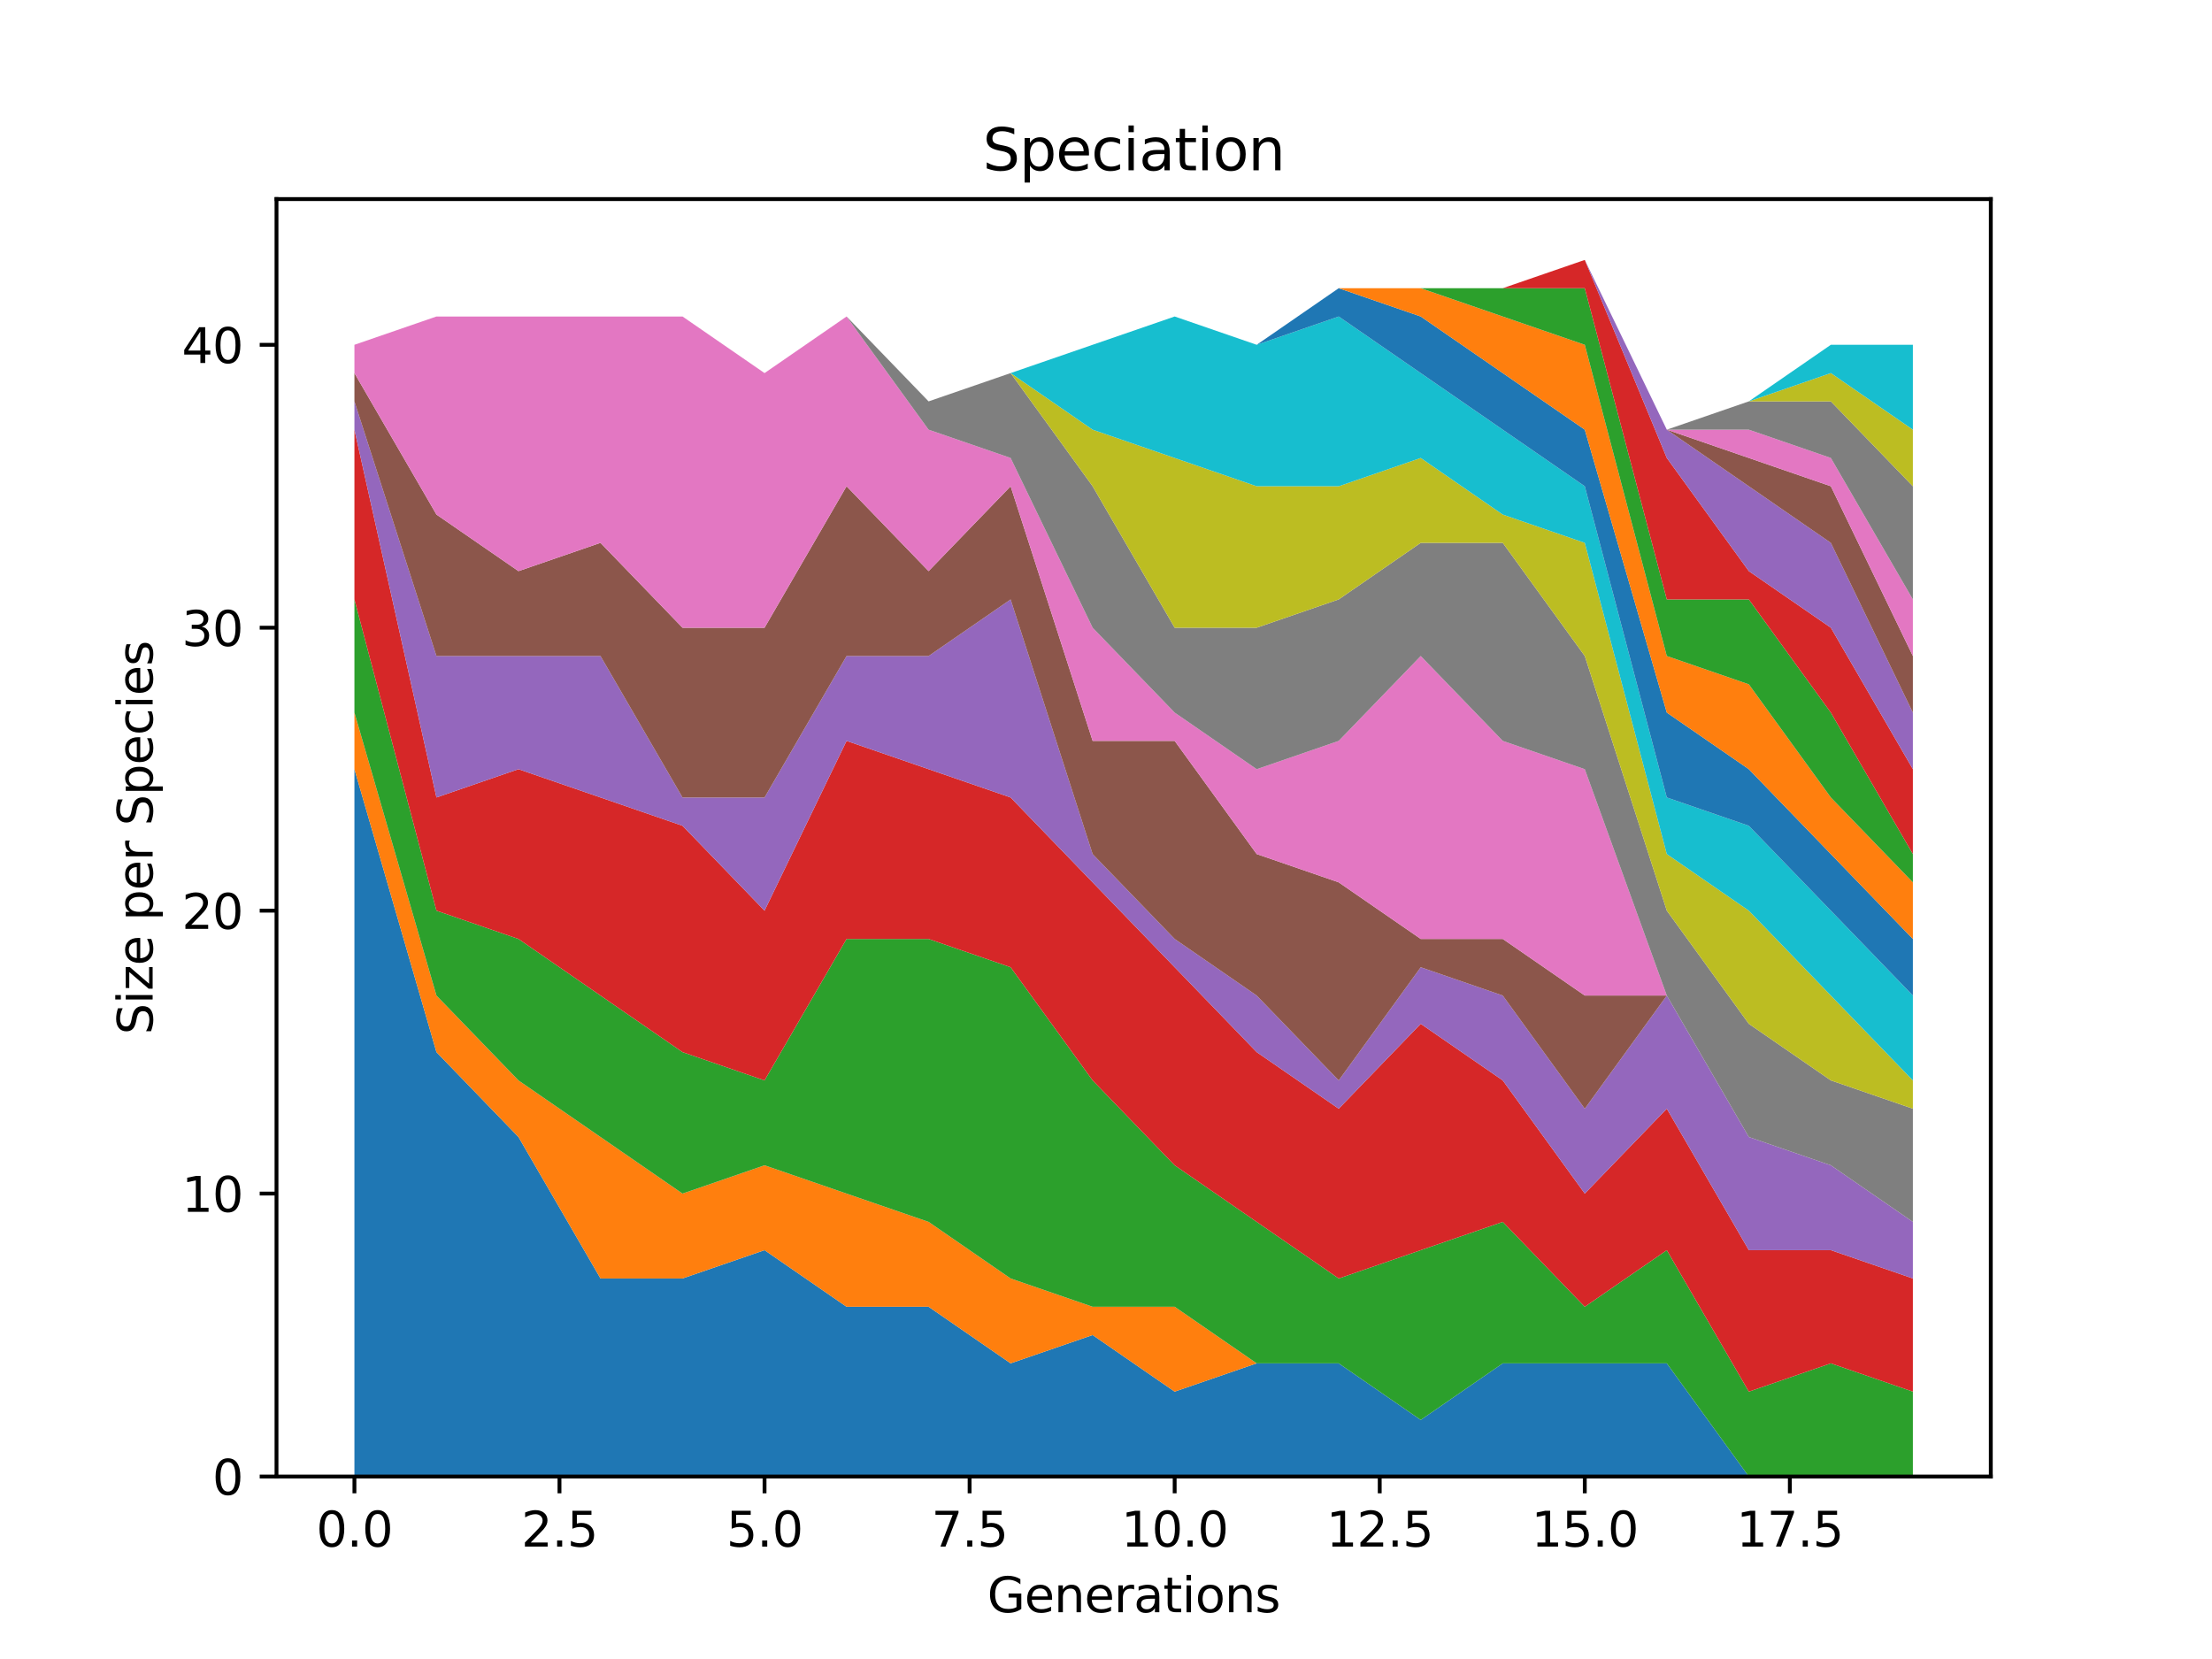 <?xml version="1.0" encoding="utf-8" standalone="no"?>
<!DOCTYPE svg PUBLIC "-//W3C//DTD SVG 1.1//EN"
  "http://www.w3.org/Graphics/SVG/1.1/DTD/svg11.dtd">
<svg xmlns:xlink="http://www.w3.org/1999/xlink" width="460.8pt" height="345.6pt" viewBox="0 0 460.8 345.6" xmlns="http://www.w3.org/2000/svg" version="1.1">
 <defs>
  <style type="text/css">*{stroke-linejoin: round; stroke-linecap: butt}</style>
 </defs>
 <g id="figure_1">
  <g id="patch_1">
   <path d="M 0 345.6 
L 460.8 345.6 
L 460.8 0 
L 0 0 
z
" style="fill: #ffffff"/>
  </g>
  <g id="axes_1">
   <g id="patch_2">
    <path d="M 57.6 307.584 
L 414.72 307.584 
L 414.72 41.472 
L 57.6 41.472 
z
" style="fill: #ffffff"/>
   </g>
   <g id="PolyCollection_1">
    <path d="M 73.833 160.235 
L 73.833 307.584 
L 90.92 307.584 
L 108.007 307.584 
L 125.094 307.584 
L 142.181 307.584 
L 159.268 307.584 
L 176.355 307.584 
L 193.442 307.584 
L 210.529 307.584 
L 227.616 307.584 
L 244.704 307.584 
L 261.791 307.584 
L 278.878 307.584 
L 295.965 307.584 
L 313.052 307.584 
L 330.139 307.584 
L 347.226 307.584 
L 364.313 307.584 
L 381.4 307.584 
L 398.487 307.584 
L 398.487 307.584 
L 398.487 307.584 
L 381.4 307.584 
L 364.313 307.584 
L 347.226 284.008 
L 330.139 284.008 
L 313.052 284.008 
L 295.965 295.796 
L 278.878 284.008 
L 261.791 284.008 
L 244.704 289.902 
L 227.616 278.114 
L 210.529 284.008 
L 193.442 272.22 
L 176.355 272.22 
L 159.268 260.432 
L 142.181 266.326 
L 125.094 266.326 
L 108.007 236.857 
L 90.92 219.175 
L 73.833 160.235 
z
" clip-path="url(#pb0b261bcbd)" style="fill: #1f77b4"/>
   </g>
   <g id="PolyCollection_2">
    <path d="M 73.833 148.447 
L 73.833 160.235 
L 90.92 219.175 
L 108.007 236.857 
L 125.094 266.326 
L 142.181 266.326 
L 159.268 260.432 
L 176.355 272.22 
L 193.442 272.22 
L 210.529 284.008 
L 227.616 278.114 
L 244.704 289.902 
L 261.791 284.008 
L 278.878 284.008 
L 295.965 295.796 
L 313.052 284.008 
L 330.139 284.008 
L 347.226 284.008 
L 364.313 307.584 
L 381.4 307.584 
L 398.487 307.584 
L 398.487 307.584 
L 398.487 307.584 
L 381.4 307.584 
L 364.313 307.584 
L 347.226 284.008 
L 330.139 284.008 
L 313.052 284.008 
L 295.965 295.796 
L 278.878 284.008 
L 261.791 284.008 
L 244.704 272.22 
L 227.616 272.22 
L 210.529 266.326 
L 193.442 254.538 
L 176.355 248.644 
L 159.268 242.751 
L 142.181 248.644 
L 125.094 236.857 
L 108.007 225.069 
L 90.92 207.387 
L 73.833 148.447 
z
" clip-path="url(#pb0b261bcbd)" style="fill: #ff7f0e"/>
   </g>
   <g id="PolyCollection_3">
    <path d="M 73.833 124.871 
L 73.833 148.447 
L 90.92 207.387 
L 108.007 225.069 
L 125.094 236.857 
L 142.181 248.644 
L 159.268 242.751 
L 176.355 248.644 
L 193.442 254.538 
L 210.529 266.326 
L 227.616 272.22 
L 244.704 272.22 
L 261.791 284.008 
L 278.878 284.008 
L 295.965 295.796 
L 313.052 284.008 
L 330.139 284.008 
L 347.226 284.008 
L 364.313 307.584 
L 381.4 307.584 
L 398.487 307.584 
L 398.487 289.902 
L 398.487 289.902 
L 381.4 284.008 
L 364.313 289.902 
L 347.226 260.432 
L 330.139 272.22 
L 313.052 254.538 
L 295.965 260.432 
L 278.878 266.326 
L 261.791 254.538 
L 244.704 242.751 
L 227.616 225.069 
L 210.529 201.493 
L 193.442 195.599 
L 176.355 195.599 
L 159.268 225.069 
L 142.181 219.175 
L 125.094 207.387 
L 108.007 195.599 
L 90.92 189.705 
L 73.833 124.871 
z
" clip-path="url(#pb0b261bcbd)" style="fill: #2ca02c"/>
   </g>
   <g id="PolyCollection_4">
    <path d="M 73.833 89.508 
L 73.833 124.871 
L 90.92 189.705 
L 108.007 195.599 
L 125.094 207.387 
L 142.181 219.175 
L 159.268 225.069 
L 176.355 195.599 
L 193.442 195.599 
L 210.529 201.493 
L 227.616 225.069 
L 244.704 242.751 
L 261.791 254.538 
L 278.878 266.326 
L 295.965 260.432 
L 313.052 254.538 
L 330.139 272.22 
L 347.226 260.432 
L 364.313 289.902 
L 381.4 284.008 
L 398.487 289.902 
L 398.487 266.326 
L 398.487 266.326 
L 381.4 260.432 
L 364.313 260.432 
L 347.226 230.963 
L 330.139 248.644 
L 313.052 225.069 
L 295.965 213.281 
L 278.878 230.963 
L 261.791 219.175 
L 244.704 201.493 
L 227.616 183.811 
L 210.529 166.129 
L 193.442 160.235 
L 176.355 154.341 
L 159.268 189.705 
L 142.181 172.023 
L 125.094 166.129 
L 108.007 160.235 
L 90.92 166.129 
L 73.833 89.508 
z
" clip-path="url(#pb0b261bcbd)" style="fill: #d62728"/>
   </g>
   <g id="PolyCollection_5">
    <path d="M 73.833 83.614 
L 73.833 89.508 
L 90.92 166.129 
L 108.007 160.235 
L 125.094 166.129 
L 142.181 172.023 
L 159.268 189.705 
L 176.355 154.341 
L 193.442 160.235 
L 210.529 166.129 
L 227.616 183.811 
L 244.704 201.493 
L 261.791 219.175 
L 278.878 230.963 
L 295.965 213.281 
L 313.052 225.069 
L 330.139 248.644 
L 347.226 230.963 
L 364.313 260.432 
L 381.4 260.432 
L 398.487 266.326 
L 398.487 254.538 
L 398.487 254.538 
L 381.4 242.751 
L 364.313 236.857 
L 347.226 207.387 
L 330.139 230.963 
L 313.052 207.387 
L 295.965 201.493 
L 278.878 225.069 
L 261.791 207.387 
L 244.704 195.599 
L 227.616 177.917 
L 210.529 124.871 
L 193.442 136.659 
L 176.355 136.659 
L 159.268 166.129 
L 142.181 166.129 
L 125.094 136.659 
L 108.007 136.659 
L 90.92 136.659 
L 73.833 83.614 
z
" clip-path="url(#pb0b261bcbd)" style="fill: #9467bd"/>
   </g>
   <g id="PolyCollection_6">
    <path d="M 73.833 77.72 
L 73.833 83.614 
L 90.92 136.659 
L 108.007 136.659 
L 125.094 136.659 
L 142.181 166.129 
L 159.268 166.129 
L 176.355 136.659 
L 193.442 136.659 
L 210.529 124.871 
L 227.616 177.917 
L 244.704 195.599 
L 261.791 207.387 
L 278.878 225.069 
L 295.965 201.493 
L 313.052 207.387 
L 330.139 230.963 
L 347.226 207.387 
L 364.313 236.857 
L 381.4 242.751 
L 398.487 254.538 
L 398.487 254.538 
L 398.487 254.538 
L 381.4 242.751 
L 364.313 236.857 
L 347.226 207.387 
L 330.139 207.387 
L 313.052 195.599 
L 295.965 195.599 
L 278.878 183.811 
L 261.791 177.917 
L 244.704 154.341 
L 227.616 154.341 
L 210.529 101.296 
L 193.442 118.977 
L 176.355 101.296 
L 159.268 130.765 
L 142.181 130.765 
L 125.094 113.084 
L 108.007 118.977 
L 90.92 107.19 
L 73.833 77.72 
z
" clip-path="url(#pb0b261bcbd)" style="fill: #8c564b"/>
   </g>
   <g id="PolyCollection_7">
    <path d="M 73.833 71.826 
L 73.833 77.72 
L 90.92 107.19 
L 108.007 118.977 
L 125.094 113.084 
L 142.181 130.765 
L 159.268 130.765 
L 176.355 101.296 
L 193.442 118.977 
L 210.529 101.296 
L 227.616 154.341 
L 244.704 154.341 
L 261.791 177.917 
L 278.878 183.811 
L 295.965 195.599 
L 313.052 195.599 
L 330.139 207.387 
L 347.226 207.387 
L 364.313 236.857 
L 381.4 242.751 
L 398.487 254.538 
L 398.487 254.538 
L 398.487 254.538 
L 381.4 242.751 
L 364.313 236.857 
L 347.226 207.387 
L 330.139 160.235 
L 313.052 154.341 
L 295.965 136.659 
L 278.878 154.341 
L 261.791 160.235 
L 244.704 148.447 
L 227.616 130.765 
L 210.529 95.402 
L 193.442 89.508 
L 176.355 65.932 
L 159.268 77.72 
L 142.181 65.932 
L 125.094 65.932 
L 108.007 65.932 
L 90.92 65.932 
L 73.833 71.826 
z
" clip-path="url(#pb0b261bcbd)" style="fill: #e377c2"/>
   </g>
   <g id="PolyCollection_8">
    <path d="M 73.833 71.826 
L 73.833 71.826 
L 90.92 65.932 
L 108.007 65.932 
L 125.094 65.932 
L 142.181 65.932 
L 159.268 77.72 
L 176.355 65.932 
L 193.442 89.508 
L 210.529 95.402 
L 227.616 130.765 
L 244.704 148.447 
L 261.791 160.235 
L 278.878 154.341 
L 295.965 136.659 
L 313.052 154.341 
L 330.139 160.235 
L 347.226 207.387 
L 364.313 236.857 
L 381.4 242.751 
L 398.487 254.538 
L 398.487 230.963 
L 398.487 230.963 
L 381.4 225.069 
L 364.313 213.281 
L 347.226 189.705 
L 330.139 136.659 
L 313.052 113.084 
L 295.965 113.084 
L 278.878 124.871 
L 261.791 130.765 
L 244.704 130.765 
L 227.616 101.296 
L 210.529 77.72 
L 193.442 83.614 
L 176.355 65.932 
L 159.268 77.72 
L 142.181 65.932 
L 125.094 65.932 
L 108.007 65.932 
L 90.92 65.932 
L 73.833 71.826 
z
" clip-path="url(#pb0b261bcbd)" style="fill: #7f7f7f"/>
   </g>
   <g id="PolyCollection_9">
    <path d="M 73.833 71.826 
L 73.833 71.826 
L 90.92 65.932 
L 108.007 65.932 
L 125.094 65.932 
L 142.181 65.932 
L 159.268 77.72 
L 176.355 65.932 
L 193.442 83.614 
L 210.529 77.72 
L 227.616 101.296 
L 244.704 130.765 
L 261.791 130.765 
L 278.878 124.871 
L 295.965 113.084 
L 313.052 113.084 
L 330.139 136.659 
L 347.226 189.705 
L 364.313 213.281 
L 381.4 225.069 
L 398.487 230.963 
L 398.487 225.069 
L 398.487 225.069 
L 381.4 207.387 
L 364.313 189.705 
L 347.226 177.917 
L 330.139 113.084 
L 313.052 107.19 
L 295.965 95.402 
L 278.878 101.296 
L 261.791 101.296 
L 244.704 95.402 
L 227.616 89.508 
L 210.529 77.72 
L 193.442 83.614 
L 176.355 65.932 
L 159.268 77.72 
L 142.181 65.932 
L 125.094 65.932 
L 108.007 65.932 
L 90.92 65.932 
L 73.833 71.826 
z
" clip-path="url(#pb0b261bcbd)" style="fill: #bcbd22"/>
   </g>
   <g id="PolyCollection_10">
    <path d="M 73.833 71.826 
L 73.833 71.826 
L 90.92 65.932 
L 108.007 65.932 
L 125.094 65.932 
L 142.181 65.932 
L 159.268 77.72 
L 176.355 65.932 
L 193.442 83.614 
L 210.529 77.72 
L 227.616 89.508 
L 244.704 95.402 
L 261.791 101.296 
L 278.878 101.296 
L 295.965 95.402 
L 313.052 107.19 
L 330.139 113.084 
L 347.226 177.917 
L 364.313 189.705 
L 381.4 207.387 
L 398.487 225.069 
L 398.487 207.387 
L 398.487 207.387 
L 381.4 189.705 
L 364.313 172.023 
L 347.226 166.129 
L 330.139 101.296 
L 313.052 89.508 
L 295.965 77.72 
L 278.878 65.932 
L 261.791 71.826 
L 244.704 65.932 
L 227.616 71.826 
L 210.529 77.72 
L 193.442 83.614 
L 176.355 65.932 
L 159.268 77.72 
L 142.181 65.932 
L 125.094 65.932 
L 108.007 65.932 
L 90.92 65.932 
L 73.833 71.826 
z
" clip-path="url(#pb0b261bcbd)" style="fill: #17becf"/>
   </g>
   <g id="PolyCollection_11">
    <path d="M 73.833 71.826 
L 73.833 71.826 
L 90.92 65.932 
L 108.007 65.932 
L 125.094 65.932 
L 142.181 65.932 
L 159.268 77.72 
L 176.355 65.932 
L 193.442 83.614 
L 210.529 77.72 
L 227.616 71.826 
L 244.704 65.932 
L 261.791 71.826 
L 278.878 65.932 
L 295.965 77.72 
L 313.052 89.508 
L 330.139 101.296 
L 347.226 166.129 
L 364.313 172.023 
L 381.4 189.705 
L 398.487 207.387 
L 398.487 195.599 
L 398.487 195.599 
L 381.4 177.917 
L 364.313 160.235 
L 347.226 148.447 
L 330.139 89.508 
L 313.052 77.72 
L 295.965 65.932 
L 278.878 60.038 
L 261.791 71.826 
L 244.704 65.932 
L 227.616 71.826 
L 210.529 77.72 
L 193.442 83.614 
L 176.355 65.932 
L 159.268 77.72 
L 142.181 65.932 
L 125.094 65.932 
L 108.007 65.932 
L 90.92 65.932 
L 73.833 71.826 
z
" clip-path="url(#pb0b261bcbd)" style="fill: #1f77b4"/>
   </g>
   <g id="PolyCollection_12">
    <path d="M 73.833 71.826 
L 73.833 71.826 
L 90.92 65.932 
L 108.007 65.932 
L 125.094 65.932 
L 142.181 65.932 
L 159.268 77.72 
L 176.355 65.932 
L 193.442 83.614 
L 210.529 77.72 
L 227.616 71.826 
L 244.704 65.932 
L 261.791 71.826 
L 278.878 60.038 
L 295.965 65.932 
L 313.052 77.72 
L 330.139 89.508 
L 347.226 148.447 
L 364.313 160.235 
L 381.4 177.917 
L 398.487 195.599 
L 398.487 183.811 
L 398.487 183.811 
L 381.4 166.129 
L 364.313 142.553 
L 347.226 136.659 
L 330.139 71.826 
L 313.052 65.932 
L 295.965 60.038 
L 278.878 60.038 
L 261.791 71.826 
L 244.704 65.932 
L 227.616 71.826 
L 210.529 77.72 
L 193.442 83.614 
L 176.355 65.932 
L 159.268 77.72 
L 142.181 65.932 
L 125.094 65.932 
L 108.007 65.932 
L 90.92 65.932 
L 73.833 71.826 
z
" clip-path="url(#pb0b261bcbd)" style="fill: #ff7f0e"/>
   </g>
   <g id="PolyCollection_13">
    <path d="M 73.833 71.826 
L 73.833 71.826 
L 90.92 65.932 
L 108.007 65.932 
L 125.094 65.932 
L 142.181 65.932 
L 159.268 77.72 
L 176.355 65.932 
L 193.442 83.614 
L 210.529 77.72 
L 227.616 71.826 
L 244.704 65.932 
L 261.791 71.826 
L 278.878 60.038 
L 295.965 60.038 
L 313.052 65.932 
L 330.139 71.826 
L 347.226 136.659 
L 364.313 142.553 
L 381.4 166.129 
L 398.487 183.811 
L 398.487 177.917 
L 398.487 177.917 
L 381.4 148.447 
L 364.313 124.871 
L 347.226 124.871 
L 330.139 60.038 
L 313.052 60.038 
L 295.965 60.038 
L 278.878 60.038 
L 261.791 71.826 
L 244.704 65.932 
L 227.616 71.826 
L 210.529 77.72 
L 193.442 83.614 
L 176.355 65.932 
L 159.268 77.72 
L 142.181 65.932 
L 125.094 65.932 
L 108.007 65.932 
L 90.92 65.932 
L 73.833 71.826 
z
" clip-path="url(#pb0b261bcbd)" style="fill: #2ca02c"/>
   </g>
   <g id="PolyCollection_14">
    <path d="M 73.833 71.826 
L 73.833 71.826 
L 90.92 65.932 
L 108.007 65.932 
L 125.094 65.932 
L 142.181 65.932 
L 159.268 77.72 
L 176.355 65.932 
L 193.442 83.614 
L 210.529 77.72 
L 227.616 71.826 
L 244.704 65.932 
L 261.791 71.826 
L 278.878 60.038 
L 295.965 60.038 
L 313.052 60.038 
L 330.139 60.038 
L 347.226 124.871 
L 364.313 124.871 
L 381.4 148.447 
L 398.487 177.917 
L 398.487 160.235 
L 398.487 160.235 
L 381.4 130.765 
L 364.313 118.977 
L 347.226 95.402 
L 330.139 54.144 
L 313.052 60.038 
L 295.965 60.038 
L 278.878 60.038 
L 261.791 71.826 
L 244.704 65.932 
L 227.616 71.826 
L 210.529 77.72 
L 193.442 83.614 
L 176.355 65.932 
L 159.268 77.72 
L 142.181 65.932 
L 125.094 65.932 
L 108.007 65.932 
L 90.92 65.932 
L 73.833 71.826 
z
" clip-path="url(#pb0b261bcbd)" style="fill: #d62728"/>
   </g>
   <g id="PolyCollection_15">
    <path d="M 73.833 71.826 
L 73.833 71.826 
L 90.92 65.932 
L 108.007 65.932 
L 125.094 65.932 
L 142.181 65.932 
L 159.268 77.72 
L 176.355 65.932 
L 193.442 83.614 
L 210.529 77.72 
L 227.616 71.826 
L 244.704 65.932 
L 261.791 71.826 
L 278.878 60.038 
L 295.965 60.038 
L 313.052 60.038 
L 330.139 54.144 
L 347.226 95.402 
L 364.313 118.977 
L 381.4 130.765 
L 398.487 160.235 
L 398.487 148.447 
L 398.487 148.447 
L 381.4 113.084 
L 364.313 101.296 
L 347.226 89.508 
L 330.139 54.144 
L 313.052 60.038 
L 295.965 60.038 
L 278.878 60.038 
L 261.791 71.826 
L 244.704 65.932 
L 227.616 71.826 
L 210.529 77.72 
L 193.442 83.614 
L 176.355 65.932 
L 159.268 77.72 
L 142.181 65.932 
L 125.094 65.932 
L 108.007 65.932 
L 90.92 65.932 
L 73.833 71.826 
z
" clip-path="url(#pb0b261bcbd)" style="fill: #9467bd"/>
   </g>
   <g id="PolyCollection_16">
    <path d="M 73.833 71.826 
L 73.833 71.826 
L 90.92 65.932 
L 108.007 65.932 
L 125.094 65.932 
L 142.181 65.932 
L 159.268 77.72 
L 176.355 65.932 
L 193.442 83.614 
L 210.529 77.72 
L 227.616 71.826 
L 244.704 65.932 
L 261.791 71.826 
L 278.878 60.038 
L 295.965 60.038 
L 313.052 60.038 
L 330.139 54.144 
L 347.226 89.508 
L 364.313 101.296 
L 381.4 113.084 
L 398.487 148.447 
L 398.487 136.659 
L 398.487 136.659 
L 381.4 101.296 
L 364.313 95.402 
L 347.226 89.508 
L 330.139 54.144 
L 313.052 60.038 
L 295.965 60.038 
L 278.878 60.038 
L 261.791 71.826 
L 244.704 65.932 
L 227.616 71.826 
L 210.529 77.72 
L 193.442 83.614 
L 176.355 65.932 
L 159.268 77.72 
L 142.181 65.932 
L 125.094 65.932 
L 108.007 65.932 
L 90.92 65.932 
L 73.833 71.826 
z
" clip-path="url(#pb0b261bcbd)" style="fill: #8c564b"/>
   </g>
   <g id="PolyCollection_17">
    <path d="M 73.833 71.826 
L 73.833 71.826 
L 90.92 65.932 
L 108.007 65.932 
L 125.094 65.932 
L 142.181 65.932 
L 159.268 77.72 
L 176.355 65.932 
L 193.442 83.614 
L 210.529 77.72 
L 227.616 71.826 
L 244.704 65.932 
L 261.791 71.826 
L 278.878 60.038 
L 295.965 60.038 
L 313.052 60.038 
L 330.139 54.144 
L 347.226 89.508 
L 364.313 95.402 
L 381.4 101.296 
L 398.487 136.659 
L 398.487 124.871 
L 398.487 124.871 
L 381.4 95.402 
L 364.313 89.508 
L 347.226 89.508 
L 330.139 54.144 
L 313.052 60.038 
L 295.965 60.038 
L 278.878 60.038 
L 261.791 71.826 
L 244.704 65.932 
L 227.616 71.826 
L 210.529 77.72 
L 193.442 83.614 
L 176.355 65.932 
L 159.268 77.72 
L 142.181 65.932 
L 125.094 65.932 
L 108.007 65.932 
L 90.92 65.932 
L 73.833 71.826 
z
" clip-path="url(#pb0b261bcbd)" style="fill: #e377c2"/>
   </g>
   <g id="PolyCollection_18">
    <path d="M 73.833 71.826 
L 73.833 71.826 
L 90.92 65.932 
L 108.007 65.932 
L 125.094 65.932 
L 142.181 65.932 
L 159.268 77.72 
L 176.355 65.932 
L 193.442 83.614 
L 210.529 77.72 
L 227.616 71.826 
L 244.704 65.932 
L 261.791 71.826 
L 278.878 60.038 
L 295.965 60.038 
L 313.052 60.038 
L 330.139 54.144 
L 347.226 89.508 
L 364.313 89.508 
L 381.4 95.402 
L 398.487 124.871 
L 398.487 101.296 
L 398.487 101.296 
L 381.4 83.614 
L 364.313 83.614 
L 347.226 89.508 
L 330.139 54.144 
L 313.052 60.038 
L 295.965 60.038 
L 278.878 60.038 
L 261.791 71.826 
L 244.704 65.932 
L 227.616 71.826 
L 210.529 77.72 
L 193.442 83.614 
L 176.355 65.932 
L 159.268 77.72 
L 142.181 65.932 
L 125.094 65.932 
L 108.007 65.932 
L 90.92 65.932 
L 73.833 71.826 
z
" clip-path="url(#pb0b261bcbd)" style="fill: #7f7f7f"/>
   </g>
   <g id="PolyCollection_19">
    <path d="M 73.833 71.826 
L 73.833 71.826 
L 90.92 65.932 
L 108.007 65.932 
L 125.094 65.932 
L 142.181 65.932 
L 159.268 77.72 
L 176.355 65.932 
L 193.442 83.614 
L 210.529 77.72 
L 227.616 71.826 
L 244.704 65.932 
L 261.791 71.826 
L 278.878 60.038 
L 295.965 60.038 
L 313.052 60.038 
L 330.139 54.144 
L 347.226 89.508 
L 364.313 83.614 
L 381.4 83.614 
L 398.487 101.296 
L 398.487 89.508 
L 398.487 89.508 
L 381.4 77.72 
L 364.313 83.614 
L 347.226 89.508 
L 330.139 54.144 
L 313.052 60.038 
L 295.965 60.038 
L 278.878 60.038 
L 261.791 71.826 
L 244.704 65.932 
L 227.616 71.826 
L 210.529 77.72 
L 193.442 83.614 
L 176.355 65.932 
L 159.268 77.72 
L 142.181 65.932 
L 125.094 65.932 
L 108.007 65.932 
L 90.92 65.932 
L 73.833 71.826 
z
" clip-path="url(#pb0b261bcbd)" style="fill: #bcbd22"/>
   </g>
   <g id="PolyCollection_20">
    <path d="M 73.833 71.826 
L 73.833 71.826 
L 90.92 65.932 
L 108.007 65.932 
L 125.094 65.932 
L 142.181 65.932 
L 159.268 77.72 
L 176.355 65.932 
L 193.442 83.614 
L 210.529 77.72 
L 227.616 71.826 
L 244.704 65.932 
L 261.791 71.826 
L 278.878 60.038 
L 295.965 60.038 
L 313.052 60.038 
L 330.139 54.144 
L 347.226 89.508 
L 364.313 83.614 
L 381.4 77.72 
L 398.487 89.508 
L 398.487 71.826 
L 398.487 71.826 
L 381.4 71.826 
L 364.313 83.614 
L 347.226 89.508 
L 330.139 54.144 
L 313.052 60.038 
L 295.965 60.038 
L 278.878 60.038 
L 261.791 71.826 
L 244.704 65.932 
L 227.616 71.826 
L 210.529 77.72 
L 193.442 83.614 
L 176.355 65.932 
L 159.268 77.72 
L 142.181 65.932 
L 125.094 65.932 
L 108.007 65.932 
L 90.92 65.932 
L 73.833 71.826 
z
" clip-path="url(#pb0b261bcbd)" style="fill: #17becf"/>
   </g>
   <g id="matplotlib.axis_1">
    <g id="xtick_1">
     <g id="line2d_1">
      <defs>
       <path id="mce4ea4470a" d="M 0 0 
L 0 3.5 
" style="stroke: #000000; stroke-width: 0.8"/>
      </defs>
      <g>
       <use xlink:href="#mce4ea4470a" x="73.833" y="307.584" style="stroke: #000000; stroke-width: 0.8"/>
      </g>
     </g>
     <g id="text_1">
      <!-- 0.0 -->
      <g transform="translate(65.881 322.182) scale(0.1 -0.1)">
       <defs>
        <path id="DejaVuSans-30" d="M 2034 4250 
Q 1547 4250 1301 3770 
Q 1056 3291 1056 2328 
Q 1056 1369 1301 889 
Q 1547 409 2034 409 
Q 2525 409 2770 889 
Q 3016 1369 3016 2328 
Q 3016 3291 2770 3770 
Q 2525 4250 2034 4250 
z
M 2034 4750 
Q 2819 4750 3233 4129 
Q 3647 3509 3647 2328 
Q 3647 1150 3233 529 
Q 2819 -91 2034 -91 
Q 1250 -91 836 529 
Q 422 1150 422 2328 
Q 422 3509 836 4129 
Q 1250 4750 2034 4750 
z
" transform="scale(0.016)"/>
        <path id="DejaVuSans-2e" d="M 684 794 
L 1344 794 
L 1344 0 
L 684 0 
L 684 794 
z
" transform="scale(0.016)"/>
       </defs>
       <use xlink:href="#DejaVuSans-30"/>
       <use xlink:href="#DejaVuSans-2e" x="63.623"/>
       <use xlink:href="#DejaVuSans-30" x="95.41"/>
      </g>
     </g>
    </g>
    <g id="xtick_2">
     <g id="line2d_2">
      <g>
       <use xlink:href="#mce4ea4470a" x="116.55" y="307.584" style="stroke: #000000; stroke-width: 0.8"/>
      </g>
     </g>
     <g id="text_2">
      <!-- 2.5 -->
      <g transform="translate(108.599 322.182) scale(0.1 -0.1)">
       <defs>
        <path id="DejaVuSans-32" d="M 1228 531 
L 3431 531 
L 3431 0 
L 469 0 
L 469 531 
Q 828 903 1448 1529 
Q 2069 2156 2228 2338 
Q 2531 2678 2651 2914 
Q 2772 3150 2772 3378 
Q 2772 3750 2511 3984 
Q 2250 4219 1831 4219 
Q 1534 4219 1204 4116 
Q 875 4013 500 3803 
L 500 4441 
Q 881 4594 1212 4672 
Q 1544 4750 1819 4750 
Q 2544 4750 2975 4387 
Q 3406 4025 3406 3419 
Q 3406 3131 3298 2873 
Q 3191 2616 2906 2266 
Q 2828 2175 2409 1742 
Q 1991 1309 1228 531 
z
" transform="scale(0.016)"/>
        <path id="DejaVuSans-35" d="M 691 4666 
L 3169 4666 
L 3169 4134 
L 1269 4134 
L 1269 2991 
Q 1406 3038 1543 3061 
Q 1681 3084 1819 3084 
Q 2600 3084 3056 2656 
Q 3513 2228 3513 1497 
Q 3513 744 3044 326 
Q 2575 -91 1722 -91 
Q 1428 -91 1123 -41 
Q 819 9 494 109 
L 494 744 
Q 775 591 1075 516 
Q 1375 441 1709 441 
Q 2250 441 2565 725 
Q 2881 1009 2881 1497 
Q 2881 1984 2565 2268 
Q 2250 2553 1709 2553 
Q 1456 2553 1204 2497 
Q 953 2441 691 2322 
L 691 4666 
z
" transform="scale(0.016)"/>
       </defs>
       <use xlink:href="#DejaVuSans-32"/>
       <use xlink:href="#DejaVuSans-2e" x="63.623"/>
       <use xlink:href="#DejaVuSans-35" x="95.41"/>
      </g>
     </g>
    </g>
    <g id="xtick_3">
     <g id="line2d_3">
      <g>
       <use xlink:href="#mce4ea4470a" x="159.268" y="307.584" style="stroke: #000000; stroke-width: 0.8"/>
      </g>
     </g>
     <g id="text_3">
      <!-- 5.0 -->
      <g transform="translate(151.317 322.182) scale(0.1 -0.1)">
       <use xlink:href="#DejaVuSans-35"/>
       <use xlink:href="#DejaVuSans-2e" x="63.623"/>
       <use xlink:href="#DejaVuSans-30" x="95.41"/>
      </g>
     </g>
    </g>
    <g id="xtick_4">
     <g id="line2d_4">
      <g>
       <use xlink:href="#mce4ea4470a" x="201.986" y="307.584" style="stroke: #000000; stroke-width: 0.8"/>
      </g>
     </g>
     <g id="text_4">
      <!-- 7.5 -->
      <g transform="translate(194.034 322.182) scale(0.1 -0.1)">
       <defs>
        <path id="DejaVuSans-37" d="M 525 4666 
L 3525 4666 
L 3525 4397 
L 1831 0 
L 1172 0 
L 2766 4134 
L 525 4134 
L 525 4666 
z
" transform="scale(0.016)"/>
       </defs>
       <use xlink:href="#DejaVuSans-37"/>
       <use xlink:href="#DejaVuSans-2e" x="63.623"/>
       <use xlink:href="#DejaVuSans-35" x="95.41"/>
      </g>
     </g>
    </g>
    <g id="xtick_5">
     <g id="line2d_5">
      <g>
       <use xlink:href="#mce4ea4470a" x="244.704" y="307.584" style="stroke: #000000; stroke-width: 0.8"/>
      </g>
     </g>
     <g id="text_5">
      <!-- 10.0 -->
      <g transform="translate(233.571 322.182) scale(0.1 -0.1)">
       <defs>
        <path id="DejaVuSans-31" d="M 794 531 
L 1825 531 
L 1825 4091 
L 703 3866 
L 703 4441 
L 1819 4666 
L 2450 4666 
L 2450 531 
L 3481 531 
L 3481 0 
L 794 0 
L 794 531 
z
" transform="scale(0.016)"/>
       </defs>
       <use xlink:href="#DejaVuSans-31"/>
       <use xlink:href="#DejaVuSans-30" x="63.623"/>
       <use xlink:href="#DejaVuSans-2e" x="127.246"/>
       <use xlink:href="#DejaVuSans-30" x="159.033"/>
      </g>
     </g>
    </g>
    <g id="xtick_6">
     <g id="line2d_6">
      <g>
       <use xlink:href="#mce4ea4470a" x="287.421" y="307.584" style="stroke: #000000; stroke-width: 0.8"/>
      </g>
     </g>
     <g id="text_6">
      <!-- 12.5 -->
      <g transform="translate(276.288 322.182) scale(0.1 -0.1)">
       <use xlink:href="#DejaVuSans-31"/>
       <use xlink:href="#DejaVuSans-32" x="63.623"/>
       <use xlink:href="#DejaVuSans-2e" x="127.246"/>
       <use xlink:href="#DejaVuSans-35" x="159.033"/>
      </g>
     </g>
    </g>
    <g id="xtick_7">
     <g id="line2d_7">
      <g>
       <use xlink:href="#mce4ea4470a" x="330.139" y="307.584" style="stroke: #000000; stroke-width: 0.8"/>
      </g>
     </g>
     <g id="text_7">
      <!-- 15.0 -->
      <g transform="translate(319.006 322.182) scale(0.1 -0.1)">
       <use xlink:href="#DejaVuSans-31"/>
       <use xlink:href="#DejaVuSans-35" x="63.623"/>
       <use xlink:href="#DejaVuSans-2e" x="127.246"/>
       <use xlink:href="#DejaVuSans-30" x="159.033"/>
      </g>
     </g>
    </g>
    <g id="xtick_8">
     <g id="line2d_8">
      <g>
       <use xlink:href="#mce4ea4470a" x="372.857" y="307.584" style="stroke: #000000; stroke-width: 0.8"/>
      </g>
     </g>
     <g id="text_8">
      <!-- 17.5 -->
      <g transform="translate(361.724 322.182) scale(0.1 -0.1)">
       <use xlink:href="#DejaVuSans-31"/>
       <use xlink:href="#DejaVuSans-37" x="63.623"/>
       <use xlink:href="#DejaVuSans-2e" x="127.246"/>
       <use xlink:href="#DejaVuSans-35" x="159.033"/>
      </g>
     </g>
    </g>
    <g id="text_9">
     <!-- Generations -->
     <g transform="translate(205.662 335.861) scale(0.1 -0.1)">
      <defs>
       <path id="DejaVuSans-47" d="M 3809 666 
L 3809 1919 
L 2778 1919 
L 2778 2438 
L 4434 2438 
L 4434 434 
Q 4069 175 3628 42 
Q 3188 -91 2688 -91 
Q 1594 -91 976 548 
Q 359 1188 359 2328 
Q 359 3472 976 4111 
Q 1594 4750 2688 4750 
Q 3144 4750 3555 4637 
Q 3966 4525 4313 4306 
L 4313 3634 
Q 3963 3931 3569 4081 
Q 3175 4231 2741 4231 
Q 1884 4231 1454 3753 
Q 1025 3275 1025 2328 
Q 1025 1384 1454 906 
Q 1884 428 2741 428 
Q 3075 428 3337 486 
Q 3600 544 3809 666 
z
" transform="scale(0.016)"/>
       <path id="DejaVuSans-65" d="M 3597 1894 
L 3597 1613 
L 953 1613 
Q 991 1019 1311 708 
Q 1631 397 2203 397 
Q 2534 397 2845 478 
Q 3156 559 3463 722 
L 3463 178 
Q 3153 47 2828 -22 
Q 2503 -91 2169 -91 
Q 1331 -91 842 396 
Q 353 884 353 1716 
Q 353 2575 817 3079 
Q 1281 3584 2069 3584 
Q 2775 3584 3186 3129 
Q 3597 2675 3597 1894 
z
M 3022 2063 
Q 3016 2534 2758 2815 
Q 2500 3097 2075 3097 
Q 1594 3097 1305 2825 
Q 1016 2553 972 2059 
L 3022 2063 
z
" transform="scale(0.016)"/>
       <path id="DejaVuSans-6e" d="M 3513 2113 
L 3513 0 
L 2938 0 
L 2938 2094 
Q 2938 2591 2744 2837 
Q 2550 3084 2163 3084 
Q 1697 3084 1428 2787 
Q 1159 2491 1159 1978 
L 1159 0 
L 581 0 
L 581 3500 
L 1159 3500 
L 1159 2956 
Q 1366 3272 1645 3428 
Q 1925 3584 2291 3584 
Q 2894 3584 3203 3211 
Q 3513 2838 3513 2113 
z
" transform="scale(0.016)"/>
       <path id="DejaVuSans-72" d="M 2631 2963 
Q 2534 3019 2420 3045 
Q 2306 3072 2169 3072 
Q 1681 3072 1420 2755 
Q 1159 2438 1159 1844 
L 1159 0 
L 581 0 
L 581 3500 
L 1159 3500 
L 1159 2956 
Q 1341 3275 1631 3429 
Q 1922 3584 2338 3584 
Q 2397 3584 2469 3576 
Q 2541 3569 2628 3553 
L 2631 2963 
z
" transform="scale(0.016)"/>
       <path id="DejaVuSans-61" d="M 2194 1759 
Q 1497 1759 1228 1600 
Q 959 1441 959 1056 
Q 959 750 1161 570 
Q 1363 391 1709 391 
Q 2188 391 2477 730 
Q 2766 1069 2766 1631 
L 2766 1759 
L 2194 1759 
z
M 3341 1997 
L 3341 0 
L 2766 0 
L 2766 531 
Q 2569 213 2275 61 
Q 1981 -91 1556 -91 
Q 1019 -91 701 211 
Q 384 513 384 1019 
Q 384 1609 779 1909 
Q 1175 2209 1959 2209 
L 2766 2209 
L 2766 2266 
Q 2766 2663 2505 2880 
Q 2244 3097 1772 3097 
Q 1472 3097 1187 3025 
Q 903 2953 641 2809 
L 641 3341 
Q 956 3463 1253 3523 
Q 1550 3584 1831 3584 
Q 2591 3584 2966 3190 
Q 3341 2797 3341 1997 
z
" transform="scale(0.016)"/>
       <path id="DejaVuSans-74" d="M 1172 4494 
L 1172 3500 
L 2356 3500 
L 2356 3053 
L 1172 3053 
L 1172 1153 
Q 1172 725 1289 603 
Q 1406 481 1766 481 
L 2356 481 
L 2356 0 
L 1766 0 
Q 1100 0 847 248 
Q 594 497 594 1153 
L 594 3053 
L 172 3053 
L 172 3500 
L 594 3500 
L 594 4494 
L 1172 4494 
z
" transform="scale(0.016)"/>
       <path id="DejaVuSans-69" d="M 603 3500 
L 1178 3500 
L 1178 0 
L 603 0 
L 603 3500 
z
M 603 4863 
L 1178 4863 
L 1178 4134 
L 603 4134 
L 603 4863 
z
" transform="scale(0.016)"/>
       <path id="DejaVuSans-6f" d="M 1959 3097 
Q 1497 3097 1228 2736 
Q 959 2375 959 1747 
Q 959 1119 1226 758 
Q 1494 397 1959 397 
Q 2419 397 2687 759 
Q 2956 1122 2956 1747 
Q 2956 2369 2687 2733 
Q 2419 3097 1959 3097 
z
M 1959 3584 
Q 2709 3584 3137 3096 
Q 3566 2609 3566 1747 
Q 3566 888 3137 398 
Q 2709 -91 1959 -91 
Q 1206 -91 779 398 
Q 353 888 353 1747 
Q 353 2609 779 3096 
Q 1206 3584 1959 3584 
z
" transform="scale(0.016)"/>
       <path id="DejaVuSans-73" d="M 2834 3397 
L 2834 2853 
Q 2591 2978 2328 3040 
Q 2066 3103 1784 3103 
Q 1356 3103 1142 2972 
Q 928 2841 928 2578 
Q 928 2378 1081 2264 
Q 1234 2150 1697 2047 
L 1894 2003 
Q 2506 1872 2764 1633 
Q 3022 1394 3022 966 
Q 3022 478 2636 193 
Q 2250 -91 1575 -91 
Q 1294 -91 989 -36 
Q 684 19 347 128 
L 347 722 
Q 666 556 975 473 
Q 1284 391 1588 391 
Q 1994 391 2212 530 
Q 2431 669 2431 922 
Q 2431 1156 2273 1281 
Q 2116 1406 1581 1522 
L 1381 1569 
Q 847 1681 609 1914 
Q 372 2147 372 2553 
Q 372 3047 722 3315 
Q 1072 3584 1716 3584 
Q 2034 3584 2315 3537 
Q 2597 3491 2834 3397 
z
" transform="scale(0.016)"/>
      </defs>
      <use xlink:href="#DejaVuSans-47"/>
      <use xlink:href="#DejaVuSans-65" x="77.49"/>
      <use xlink:href="#DejaVuSans-6e" x="139.014"/>
      <use xlink:href="#DejaVuSans-65" x="202.393"/>
      <use xlink:href="#DejaVuSans-72" x="263.916"/>
      <use xlink:href="#DejaVuSans-61" x="305.029"/>
      <use xlink:href="#DejaVuSans-74" x="366.309"/>
      <use xlink:href="#DejaVuSans-69" x="405.518"/>
      <use xlink:href="#DejaVuSans-6f" x="433.301"/>
      <use xlink:href="#DejaVuSans-6e" x="494.482"/>
      <use xlink:href="#DejaVuSans-73" x="557.861"/>
     </g>
    </g>
   </g>
   <g id="matplotlib.axis_2">
    <g id="ytick_1">
     <g id="line2d_9">
      <defs>
       <path id="m42533ca1ca" d="M 0 0 
L -3.5 0 
" style="stroke: #000000; stroke-width: 0.8"/>
      </defs>
      <g>
       <use xlink:href="#m42533ca1ca" x="57.6" y="307.584" style="stroke: #000000; stroke-width: 0.8"/>
      </g>
     </g>
     <g id="text_10">
      <!-- 0 -->
      <g transform="translate(44.237 311.383) scale(0.1 -0.1)">
       <use xlink:href="#DejaVuSans-30"/>
      </g>
     </g>
    </g>
    <g id="ytick_2">
     <g id="line2d_10">
      <g>
       <use xlink:href="#m42533ca1ca" x="57.6" y="248.644" style="stroke: #000000; stroke-width: 0.8"/>
      </g>
     </g>
     <g id="text_11">
      <!-- 10 -->
      <g transform="translate(37.875 252.444) scale(0.1 -0.1)">
       <use xlink:href="#DejaVuSans-31"/>
       <use xlink:href="#DejaVuSans-30" x="63.623"/>
      </g>
     </g>
    </g>
    <g id="ytick_3">
     <g id="line2d_11">
      <g>
       <use xlink:href="#m42533ca1ca" x="57.6" y="189.705" style="stroke: #000000; stroke-width: 0.8"/>
      </g>
     </g>
     <g id="text_12">
      <!-- 20 -->
      <g transform="translate(37.875 193.504) scale(0.1 -0.1)">
       <use xlink:href="#DejaVuSans-32"/>
       <use xlink:href="#DejaVuSans-30" x="63.623"/>
      </g>
     </g>
    </g>
    <g id="ytick_4">
     <g id="line2d_12">
      <g>
       <use xlink:href="#m42533ca1ca" x="57.6" y="130.765" style="stroke: #000000; stroke-width: 0.8"/>
      </g>
     </g>
     <g id="text_13">
      <!-- 30 -->
      <g transform="translate(37.875 134.565) scale(0.1 -0.1)">
       <defs>
        <path id="DejaVuSans-33" d="M 2597 2516 
Q 3050 2419 3304 2112 
Q 3559 1806 3559 1356 
Q 3559 666 3084 287 
Q 2609 -91 1734 -91 
Q 1441 -91 1130 -33 
Q 819 25 488 141 
L 488 750 
Q 750 597 1062 519 
Q 1375 441 1716 441 
Q 2309 441 2620 675 
Q 2931 909 2931 1356 
Q 2931 1769 2642 2001 
Q 2353 2234 1838 2234 
L 1294 2234 
L 1294 2753 
L 1863 2753 
Q 2328 2753 2575 2939 
Q 2822 3125 2822 3475 
Q 2822 3834 2567 4026 
Q 2313 4219 1838 4219 
Q 1578 4219 1281 4162 
Q 984 4106 628 3988 
L 628 4550 
Q 988 4650 1302 4700 
Q 1616 4750 1894 4750 
Q 2613 4750 3031 4423 
Q 3450 4097 3450 3541 
Q 3450 3153 3228 2886 
Q 3006 2619 2597 2516 
z
" transform="scale(0.016)"/>
       </defs>
       <use xlink:href="#DejaVuSans-33"/>
       <use xlink:href="#DejaVuSans-30" x="63.623"/>
      </g>
     </g>
    </g>
    <g id="ytick_5">
     <g id="line2d_13">
      <g>
       <use xlink:href="#m42533ca1ca" x="57.6" y="71.826" style="stroke: #000000; stroke-width: 0.8"/>
      </g>
     </g>
     <g id="text_14">
      <!-- 40 -->
      <g transform="translate(37.875 75.625) scale(0.1 -0.1)">
       <defs>
        <path id="DejaVuSans-34" d="M 2419 4116 
L 825 1625 
L 2419 1625 
L 2419 4116 
z
M 2253 4666 
L 3047 4666 
L 3047 1625 
L 3713 1625 
L 3713 1100 
L 3047 1100 
L 3047 0 
L 2419 0 
L 2419 1100 
L 313 1100 
L 313 1709 
L 2253 4666 
z
" transform="scale(0.016)"/>
       </defs>
       <use xlink:href="#DejaVuSans-34"/>
       <use xlink:href="#DejaVuSans-30" x="63.623"/>
      </g>
     </g>
    </g>
    <g id="text_15">
     <!-- Size per Species -->
     <g transform="translate(31.795 215.521) rotate(-90) scale(0.1 -0.1)">
      <defs>
       <path id="DejaVuSans-53" d="M 3425 4513 
L 3425 3897 
Q 3066 4069 2747 4153 
Q 2428 4238 2131 4238 
Q 1616 4238 1336 4038 
Q 1056 3838 1056 3469 
Q 1056 3159 1242 3001 
Q 1428 2844 1947 2747 
L 2328 2669 
Q 3034 2534 3370 2195 
Q 3706 1856 3706 1288 
Q 3706 609 3251 259 
Q 2797 -91 1919 -91 
Q 1588 -91 1214 -16 
Q 841 59 441 206 
L 441 856 
Q 825 641 1194 531 
Q 1563 422 1919 422 
Q 2459 422 2753 634 
Q 3047 847 3047 1241 
Q 3047 1584 2836 1778 
Q 2625 1972 2144 2069 
L 1759 2144 
Q 1053 2284 737 2584 
Q 422 2884 422 3419 
Q 422 4038 858 4394 
Q 1294 4750 2059 4750 
Q 2388 4750 2728 4690 
Q 3069 4631 3425 4513 
z
" transform="scale(0.016)"/>
       <path id="DejaVuSans-7a" d="M 353 3500 
L 3084 3500 
L 3084 2975 
L 922 459 
L 3084 459 
L 3084 0 
L 275 0 
L 275 525 
L 2438 3041 
L 353 3041 
L 353 3500 
z
" transform="scale(0.016)"/>
       <path id="DejaVuSans-20" transform="scale(0.016)"/>
       <path id="DejaVuSans-70" d="M 1159 525 
L 1159 -1331 
L 581 -1331 
L 581 3500 
L 1159 3500 
L 1159 2969 
Q 1341 3281 1617 3432 
Q 1894 3584 2278 3584 
Q 2916 3584 3314 3078 
Q 3713 2572 3713 1747 
Q 3713 922 3314 415 
Q 2916 -91 2278 -91 
Q 1894 -91 1617 61 
Q 1341 213 1159 525 
z
M 3116 1747 
Q 3116 2381 2855 2742 
Q 2594 3103 2138 3103 
Q 1681 3103 1420 2742 
Q 1159 2381 1159 1747 
Q 1159 1113 1420 752 
Q 1681 391 2138 391 
Q 2594 391 2855 752 
Q 3116 1113 3116 1747 
z
" transform="scale(0.016)"/>
       <path id="DejaVuSans-63" d="M 3122 3366 
L 3122 2828 
Q 2878 2963 2633 3030 
Q 2388 3097 2138 3097 
Q 1578 3097 1268 2742 
Q 959 2388 959 1747 
Q 959 1106 1268 751 
Q 1578 397 2138 397 
Q 2388 397 2633 464 
Q 2878 531 3122 666 
L 3122 134 
Q 2881 22 2623 -34 
Q 2366 -91 2075 -91 
Q 1284 -91 818 406 
Q 353 903 353 1747 
Q 353 2603 823 3093 
Q 1294 3584 2113 3584 
Q 2378 3584 2631 3529 
Q 2884 3475 3122 3366 
z
" transform="scale(0.016)"/>
      </defs>
      <use xlink:href="#DejaVuSans-53"/>
      <use xlink:href="#DejaVuSans-69" x="63.477"/>
      <use xlink:href="#DejaVuSans-7a" x="91.26"/>
      <use xlink:href="#DejaVuSans-65" x="143.75"/>
      <use xlink:href="#DejaVuSans-20" x="205.273"/>
      <use xlink:href="#DejaVuSans-70" x="237.061"/>
      <use xlink:href="#DejaVuSans-65" x="300.537"/>
      <use xlink:href="#DejaVuSans-72" x="362.061"/>
      <use xlink:href="#DejaVuSans-20" x="403.174"/>
      <use xlink:href="#DejaVuSans-53" x="434.961"/>
      <use xlink:href="#DejaVuSans-70" x="498.438"/>
      <use xlink:href="#DejaVuSans-65" x="561.914"/>
      <use xlink:href="#DejaVuSans-63" x="623.438"/>
      <use xlink:href="#DejaVuSans-69" x="678.418"/>
      <use xlink:href="#DejaVuSans-65" x="706.201"/>
      <use xlink:href="#DejaVuSans-73" x="767.725"/>
     </g>
    </g>
   </g>
   <g id="patch_3">
    <path d="M 57.6 307.584 
L 57.6 41.472 
" style="fill: none; stroke: #000000; stroke-width: 0.8; stroke-linejoin: miter; stroke-linecap: square"/>
   </g>
   <g id="patch_4">
    <path d="M 414.72 307.584 
L 414.72 41.472 
" style="fill: none; stroke: #000000; stroke-width: 0.8; stroke-linejoin: miter; stroke-linecap: square"/>
   </g>
   <g id="patch_5">
    <path d="M 57.6 307.584 
L 414.72 307.584 
" style="fill: none; stroke: #000000; stroke-width: 0.8; stroke-linejoin: miter; stroke-linecap: square"/>
   </g>
   <g id="patch_6">
    <path d="M 57.6 41.472 
L 414.72 41.472 
" style="fill: none; stroke: #000000; stroke-width: 0.8; stroke-linejoin: miter; stroke-linecap: square"/>
   </g>
   <g id="text_16">
    <!-- Speciation -->
    <g transform="translate(204.714 35.472) scale(0.12 -0.12)">
     <use xlink:href="#DejaVuSans-53"/>
     <use xlink:href="#DejaVuSans-70" x="63.477"/>
     <use xlink:href="#DejaVuSans-65" x="126.953"/>
     <use xlink:href="#DejaVuSans-63" x="188.477"/>
     <use xlink:href="#DejaVuSans-69" x="243.457"/>
     <use xlink:href="#DejaVuSans-61" x="271.24"/>
     <use xlink:href="#DejaVuSans-74" x="332.52"/>
     <use xlink:href="#DejaVuSans-69" x="371.729"/>
     <use xlink:href="#DejaVuSans-6f" x="399.512"/>
     <use xlink:href="#DejaVuSans-6e" x="460.693"/>
    </g>
   </g>
  </g>
 </g>
 <defs>
  <clipPath id="pb0b261bcbd">
   <rect x="57.6" y="41.472" width="357.12" height="266.112"/>
  </clipPath>
 </defs>
</svg>
